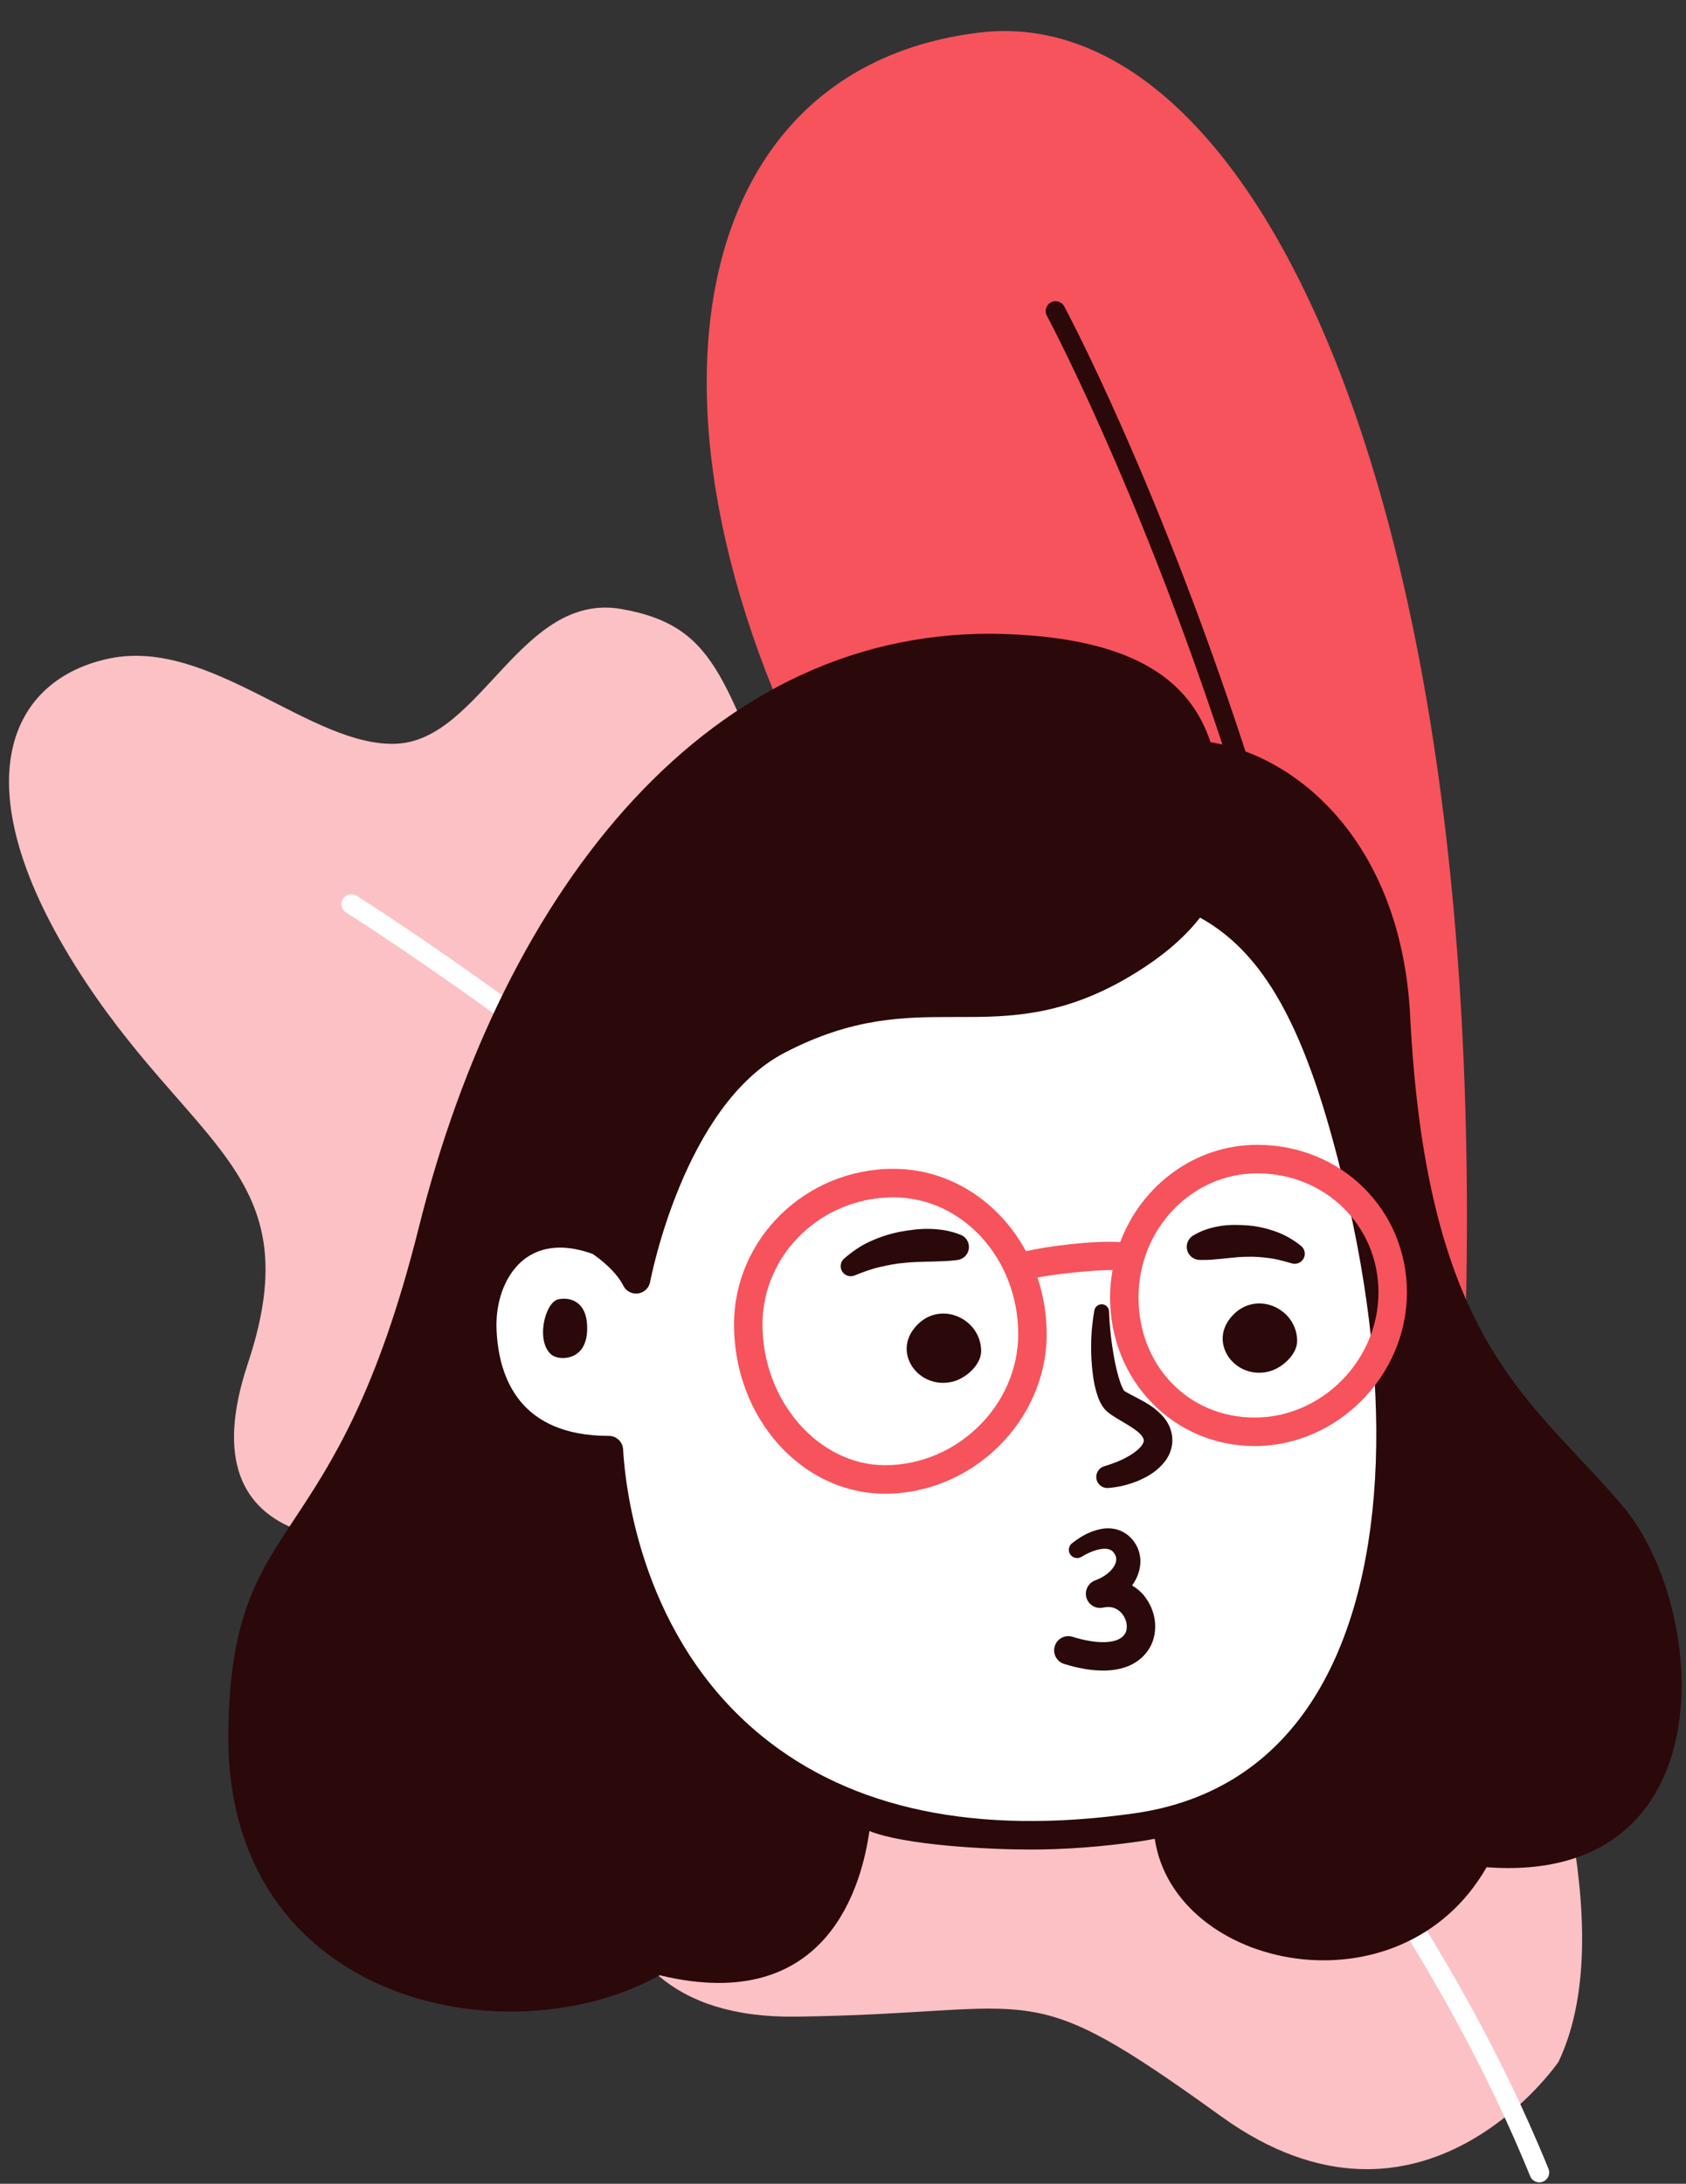 <svg viewBox="102.331 48.75 828.394 1072.5" fill="none" xmlns="http://www.w3.org/2000/svg" xmlns:xlink="http://www.w3.org/1999/xlink" overflow="visible" width="828.394px" height="1072.5px"><rect x="102.331" y="48.75" width="828.394" height="1072.5" fill="#333333" stroke="none"/><g id="Master/Character/Avatar and Backdrop"><g id="Background" transform="matrix(-1 0 0 1 1043 64) scale(1.617 1.618)"><g id="Background/Backdrop 2"><g id="Plant 2"><path id="Fill 1" fill-rule="evenodd" clip-rule="evenodd" d="M210.662 632.982C271.772 588.994 263.925 601.74 339.959 602.7C415.996 603.657 401.329 524.235 384.215 503.461C367.105 482.689 375.662 442.367 424.552 453.364C473.439 464.364 525.996 463.141 506.439 404.491C486.886 345.837 524.243 339.09 558.996 283.523C593.749 227.957 578.72 196.49 548.166 190.382C517.61 184.274 486.886 217.541 461.216 216.318C435.552 215.099 423.329 170.026 392.775 175.453C362.219 180.881 361.969 199.213 340.09 248.09C318.219 296.963 293.772 293.297 263.215 282.3C232.662 271.303 203.328 285.966 187.438 328.731C171.548 371.5 74.12 544.835 108.169 616.403C108.169 616.403 149.551 676.973 210.662 632.982Z" fill="#fcc1c4"/><path id="Stroke 4" d="M473.407 262.458C474.811 261.578 476.663 262.003 477.542 263.407C478.422 264.811 477.997 266.663 476.593 267.542L474.872 268.637C474.108 269.126 473.245 269.683 472.285 270.306L471.016 271.133C467.783 273.243 464.114 275.68 460.04 278.434L457.623 280.072C445.05 288.62 431.164 298.457 416.277 309.496C370.994 343.072 325.711 380.811 283.457 421.853C206.449 496.652 148.336 573.827 116.778 651.134C116.151 652.668 114.4 653.404 112.866 652.777C111.332 652.151 110.596 650.4 111.223 648.866C143.142 570.676 201.725 492.875 279.277 417.549C321.737 376.307 367.22 338.401 412.703 304.676L415.585 302.545C430.41 291.612 444.212 281.888 456.68 273.462L459.874 271.313C462.98 269.231 465.822 267.354 468.382 265.687L470.948 264.026L473.25 262.557C473.311 262.518 473.364 262.485 473.407 262.458Z" fill="#ffffff"/><path id="Fill 6" fill-rule="evenodd" clip-rule="evenodd" d="M152.035 568C152.035 568 234.142 385.9 313.803 262.909C393.463 139.918 383.657 12.719 284.39 0.487C185.124 -11.742 99.34 207.186 152.035 568" fill="#f6535c"/><path id="Stroke 9" d="M262.424 82.359C263.828 83.117 264.385 84.832 263.723 86.26L262.779 88.059L261.748 90.059C261.1 91.326 260.393 92.727 259.631 94.259L259.049 95.433C255.375 102.865 251.279 111.576 246.866 121.494C234.249 149.851 221.629 182.181 209.849 217.912C193.464 267.614 180.056 319.871 170.666 373.975C159.483 438.415 154.396 503.294 156.442 567.905C156.494 569.561 155.194 570.946 153.538 570.998C151.882 571.051 150.497 569.751 150.445 568.095C148.385 503.059 153.504 437.775 164.755 372.949C174.197 318.543 187.677 266.004 204.151 216.034C215.777 180.77 228.219 148.794 240.679 120.645L241.384 119.055C245.501 109.802 249.347 101.586 252.839 94.463L253.67 92.775C254.87 90.347 255.947 88.214 256.89 86.384L257.763 84.703L258.359 83.576C259.146 82.118 260.965 81.573 262.424 82.359Z" fill="#2b080a"/></g></g></g><g id="Head" transform="translate(267 297) scale(3.5 3.5)"><g id="Head/Short Hair"><path id="SKIN" fill-rule="evenodd" clip-rule="evenodd" d="M105 47C70 47 44 73 39 97C28 97 20 104 20 114C20 120.363 18 132 34 138C38 170 74.092 193.643 108.246 185.279C157.247 173.279 153.267 142 150 105C146.733 68 140 47 105 47Z" fill="#ffffff"/><path id="Combined Shape" fill-rule="evenodd" clip-rule="evenodd" d="M59.797 172.591C72.461 182.96 90.074 186.639 112.149 183.525C122.537 182.06 130.727 177.081 136.492 168.727C146.917 153.624 149.02 127.832 142.264 97.965C136.985 74.624 131.002 63.127 121.418 57.832C119.636 60.123 117.139 62.461 113.676 64.751C103.017 71.8 94.898 71.795 87.022 71.779H86.947C79.942 71.779 72.707 71.779 63.068 76.807C48.924 84.184 44.263 108.704 44.217 108.951C44.062 109.795 43.386 110.446 42.536 110.569C42.44 110.582 42.344 110.589 42.249 110.589C41.504 110.589 40.81 110.173 40.466 109.495C39.709 108.001 38.246 106.493 36.169 105.029C34.535 104.441 32.993 104.135 31.579 104.135C29.749 104.135 28.125 104.626 26.766 105.606C24.042 107.572 22.469 111.439 22.66 115.698C22.965 122.476 25.948 130.555 38.425 130.555C39.484 130.555 40.36 131.38 40.422 132.438C40.771 138.422 43.202 159.003 59.797 172.591ZM122.887 33.215C135.18 35.182 149.68 47.418 150.91 71.621C152.885 110.482 163.653 121.952 174.575 133.585C176.683 135.831 178.797 138.082 180.855 140.538C192.825 154.823 195.493 193.578 161.645 191.081C149.558 212.137 117.804 205.488 115.058 187.089C114.285 187.239 113.504 187.374 112.707 187.486C107.448 188.228 102.421 188.599 97.637 188.599C91.694 188.599 80 188 75 186C74 193 69.471 212.025 45.551 206.237C24.329 218.099 -15.565 210.277 -14.993 171.97C-14.754 155.9 -10.935 150.122 -5.683 142.176C-0.562 134.427 5.922 124.617 11.777 101.192C23.636 53.746 52.768 16.6 94.125 18.041C112.972 18.698 120.182 25.102 122.887 33.215ZM35.367 115.915C35.149 120.052 31.516 119.968 30.503 119.259C28.077 117.561 29.383 111.775 31.353 111.383C33.114 111.032 35.584 111.779 35.367 115.915Z" fill="#2b080a"/></g></g><g id="Face" transform="translate(477 598) scale(3.489 3.489)"><g id="Face/Blow Kiss"><path id="Blow Kiss" fill-rule="evenodd" clip-rule="evenodd" d="M75.824 17.943C74.779 17.115 73.591 16.401 72.315 15.952C71.045 15.492 69.714 15.184 68.385 15.073C67.055 14.974 65.719 14.951 64.416 15.16C63.097 15.387 61.89 15.739 60.628 16.501C60.115 16.817 59.755 17.383 59.738 18.03C59.711 19.048 60.514 19.896 61.532 19.923L61.841 19.931C62.692 19.954 63.636 19.863 64.538 19.777C64.703 19.761 64.866 19.745 65.027 19.73C65.234 19.71 65.441 19.688 65.647 19.666L65.647 19.666L65.647 19.666L65.647 19.666C66.498 19.577 67.346 19.488 68.192 19.486C69.247 19.444 70.283 19.534 71.318 19.668C72.24 19.771 73.115 20.015 74.03 20.271C74.156 20.306 74.283 20.341 74.41 20.376L74.569 20.42C75.1 20.566 75.692 20.392 76.055 19.933C76.541 19.319 76.438 18.428 75.824 17.943ZM52.404 39.174C52.534 39.242 52.667 39.31 52.8 39.38L52.918 39.443C54.069 40.055 55.353 40.738 56.537 42.129C57.14 42.851 57.634 43.89 57.701 45.024C57.783 46.192 57.363 47.323 56.803 48.095C55.664 49.667 54.265 50.411 52.904 51.015C51.524 51.579 50.113 51.924 48.67 52.029C47.809 52.091 47.061 51.444 46.998 50.584C46.944 49.839 47.42 49.179 48.107 48.974L48.155 48.96C49.266 48.626 50.36 48.215 51.327 47.677C52.281 47.163 53.164 46.469 53.505 45.885C53.671 45.59 53.701 45.43 53.685 45.297C53.669 45.13 53.587 44.94 53.378 44.658C52.942 44.077 51.958 43.452 50.892 42.819C50.755 42.737 50.617 42.656 50.475 42.573C50.053 42.326 49.605 42.064 49.106 41.723C48.937 41.608 48.766 41.48 48.58 41.32C48.504 41.26 48.317 41.081 48.204 40.959L48.175 40.923C48.085 40.814 47.988 40.697 47.919 40.593C47.602 40.126 47.43 39.725 47.281 39.342C46.726 37.833 46.556 36.486 46.407 35.113C46.158 32.39 46.242 29.697 46.73 27.023C46.833 26.457 47.376 26.082 47.942 26.186C48.432 26.275 48.779 26.694 48.796 27.173V27.196C48.884 29.692 49.2 32.213 49.693 34.621C49.945 35.804 50.266 37.025 50.678 37.927C50.778 38.142 50.896 38.325 50.956 38.387C50.965 38.397 50.969 38.397 50.971 38.396C50.973 38.396 50.974 38.396 50.975 38.4C50.978 38.392 50.957 38.372 50.946 38.361C50.935 38.352 50.932 38.349 50.957 38.366L51.219 38.532C51.544 38.73 51.961 38.945 52.404 39.174ZM52.038 65.74C52.73 66.161 53.347 66.69 53.825 67.312C54.578 68.295 55.081 69.448 55.243 70.694C55.394 71.931 55.224 73.304 54.537 74.489C53.868 75.68 52.759 76.567 51.638 77.042C50.51 77.53 49.388 77.687 48.328 77.728C46.209 77.773 44.286 77.354 42.474 76.796C41.419 76.471 40.826 75.352 41.152 74.296C41.476 73.24 42.596 72.648 43.652 72.973L43.661 72.976C45.21 73.462 46.788 73.765 48.199 73.73C48.894 73.705 49.545 73.594 50.037 73.376C50.534 73.159 50.849 72.868 51.054 72.522C51.265 72.179 51.328 71.709 51.277 71.208C51.215 70.704 50.986 70.188 50.671 69.773C50 68.949 49.093 68.609 47.976 68.864C46.9 69.11 45.828 68.437 45.582 67.361C45.369 66.432 45.841 65.506 46.667 65.112L46.751 65.072C47.721 64.722 48.619 64.171 49.186 63.488C49.767 62.789 49.935 62.133 49.721 61.589C49.422 60.926 49.036 60.557 48.067 60.584C47.135 60.613 45.928 61.104 44.994 61.672L44.906 61.726C44.355 62.061 43.637 61.886 43.302 61.336C42.991 60.824 43.124 60.164 43.587 59.805C44.804 58.868 46.025 58.123 47.718 57.789C48.548 57.64 49.557 57.66 50.504 58.093C51.461 58.527 52.17 59.244 52.646 60.113C53.138 60.998 53.309 62.099 53.158 63.073C53.015 64.055 52.615 64.914 52.12 65.638C52.107 65.658 52.091 65.676 52.076 65.694C52.063 65.709 52.05 65.724 52.038 65.74ZM27.457 19.934L27.208 19.966C26.203 20.095 25.087 20.125 24.021 20.154H24.021L24.02 20.154C23.878 20.157 23.737 20.161 23.597 20.165L23.334 20.171C22.213 20.194 21.096 20.218 19.991 20.339C18.793 20.436 17.628 20.665 16.471 20.938C15.302 21.201 14.202 21.623 13.059 22.074L12.933 22.123C12.207 22.41 11.385 22.053 11.099 21.326C10.873 20.755 11.048 20.123 11.485 19.741C12.582 18.786 13.812 17.925 15.151 17.324C16.485 16.717 17.887 16.249 19.311 15.974C20.735 15.706 22.176 15.526 23.613 15.559C25.067 15.609 26.435 15.806 27.905 16.395C28.85 16.774 29.309 17.847 28.93 18.792C28.673 19.433 28.096 19.851 27.457 19.934ZM65.802 28.202C62.938 31.914 66.654 36.722 71.21 35.656C73.146 35.202 75.29 33.254 75.284 31.331C75.27 26.6 69.109 23.917 65.802 28.202ZM26.709 37.079C22.153 38.146 18.436 33.338 21.301 29.626C24.608 25.34 30.769 28.024 30.783 32.755C30.788 34.677 28.645 36.626 26.709 37.079Z" fill="#2b080a"/></g></g><g id="Accessories" transform="translate(449 590) scale(3.495 3.5)"><g id="Accessories/Glasses"><path id="Glass" fill-rule="evenodd" clip-rule="evenodd" d="M77.205 44.267C67.89 44.267 60.865 37.014 60.865 27.396C60.865 17.804 68.352 10 77.556 10C87.111 10 94.597 17.339 94.597 26.708C94.597 36.226 86.632 44.267 77.205 44.267M25.225 50.954C15.888 50.954 8 41.917 8 31.222C8 21.376 16.265 13.367 26.424 13.367C36.09 13.367 43.954 21.976 43.954 32.559C43.954 42.53 35.377 50.954 25.225 50.954M77.556 6C68.788 6 61.297 11.677 58.288 19.655C54.574 19.381 47.935 20.245 45.041 20.932C41.309 14.024 34.364 9.367 26.424 9.367C14.059 9.367 4 19.171 4 31.222C4 44.308 13.521 54.954 25.225 54.954C37.545 54.954 47.954 44.698 47.954 32.559C47.954 29.772 47.495 27.099 46.654 24.621C49.129 24.127 54.485 23.566 57.216 23.567C56.997 24.811 56.865 26.087 56.865 27.396C56.865 39.1 65.8 48.267 77.205 48.267C88.801 48.267 98.597 38.394 98.597 26.708C98.597 15.096 89.354 6 77.556 6" fill="#f6535c"/></g></g><g id="Facial Hair" transform="translate(484 793) scale(314 210)"><g id="Facial Hair/None" stroke="none" stroke-width="1" fill="none" fill-rule="evenodd" fill-opacity="0"/></g></g></svg>